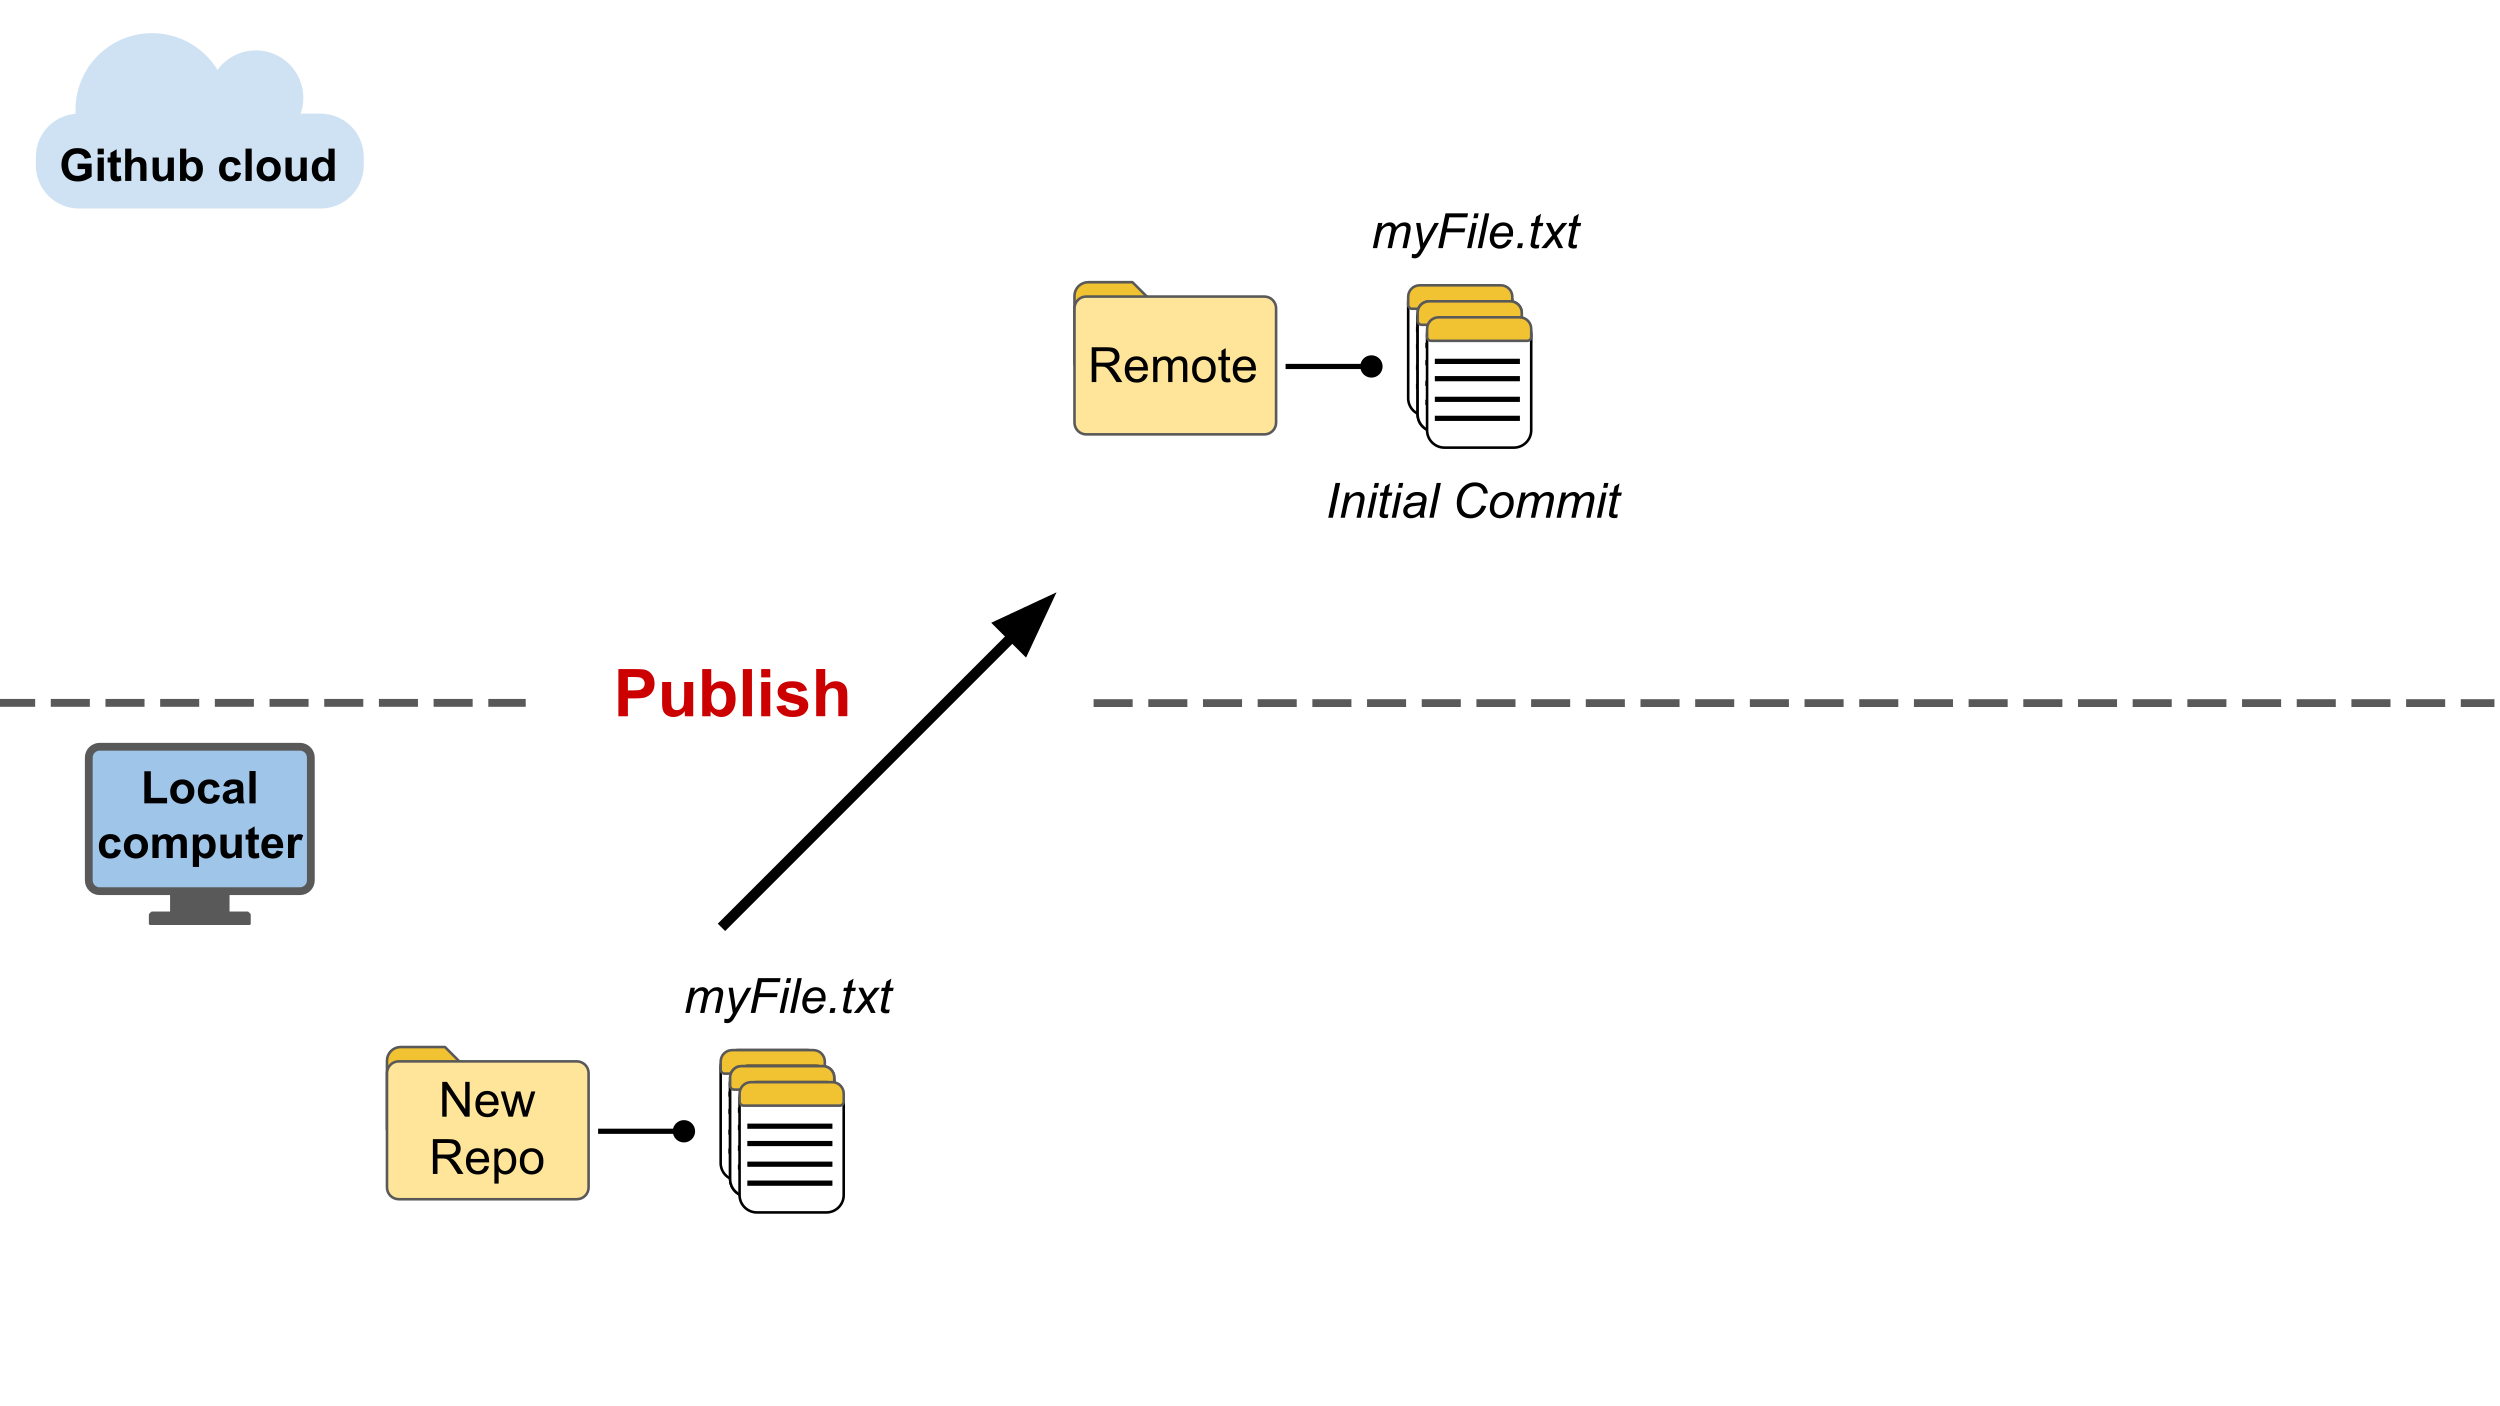 <svg version="1.1" viewBox="0.0 0.0 960.0 540.0" fill="none" stroke="none" stroke-linecap="square" stroke-miterlimit="10" xmlns:xlink="http://www.w3.org/1999/xlink" xmlns="http://www.w3.org/2000/svg"><rect x="0.0" y="0.0" width="960.0" height="540.0" fill="#333333" stroke="none"/><clipPath id="ga4fdaad14b_0_2.0"><path d="m0 0l960.0 0l0 540.0l-960.0 0l0 -540.0z" clip-rule="nonzero"/></clipPath><g clip-path="url(#ga4fdaad14b_0_2.0)"><path fill="#ffffff" d="m0 0l960.0 0l0 540.0l-960.0 0z" fill-rule="evenodd"/><path fill="#cfe2f3" d="m13.767 60.2l0 0c0 -9.149 7.417 -16.566 16.566 -16.566l92.781 0c4.394 0 8.607 1.745 11.714 4.852c3.107 3.107 4.852 7.32 4.852 11.714l0 3.32c0 9.149 -7.417 16.566 -16.566 16.566l-92.781 0l0 0c-9.149 0 -16.566 -7.417 -16.566 -16.566z" fill-rule="evenodd"/><path fill="#cfe2f3" d="m28.993 42.119l0 0c0 -16.235 13.161 -29.397 29.397 -29.397l0 0c7.796 0 15.274 3.097 20.787 8.61c5.513 5.513 8.61 12.99 8.61 20.787l0 0c0 16.235 -13.161 29.397 -29.397 29.397l0 0c-16.235 0 -29.397 -13.161 -29.397 -29.397z" fill-rule="evenodd"/><path fill="#cfe2f3" d="m80.033 37.557l0 0c0 -10.066 8.16 -18.226 18.226 -18.226l0 0c4.834 0 9.47 1.92 12.888 5.338c3.418 3.418 5.338 8.054 5.338 12.888l0 0c0 10.066 -8.16 18.226 -18.226 18.226l0 0c-10.066 0 -18.226 -8.16 -18.226 -18.226z" fill-rule="evenodd"/><path fill="#000000" fill-opacity="0.0" d="m13.766 43.835l141.134 0l0 36.252l-141.134 0z" fill-rule="evenodd"/><path fill="#000000" d="m29.798 64.912l0 -2.094l5.391 0l0 4.953q-0.781 0.75 -2.281 1.344q-1.484 0.578 -3.016 0.578q-1.953 0 -3.406 -0.812q-1.438 -0.828 -2.172 -2.344q-0.719 -1.516 -0.719 -3.313q0 -1.938 0.812 -3.438q0.812 -1.5 2.375 -2.312q1.203 -0.609 2.969 -0.609q2.312 0 3.609 0.969q1.297 0.969 1.672 2.672l-2.484 0.469q-0.266 -0.922 -0.984 -1.438q-0.719 -0.531 -1.812 -0.531q-1.641 0 -2.609 1.047q-0.969 1.031 -0.969 3.078q0 2.203 0.984 3.313q0.984 1.109 2.578 1.109q0.781 0 1.562 -0.312q0.797 -0.312 1.375 -0.75l0 -1.578l-2.875 0zm7.697 -5.641l0 -2.203l2.375 0l0 2.203l-2.375 0zm0 10.203l0 -8.984l2.375 0l0 8.984l-2.375 0zm8.924 -8.984l0 1.891l-1.625 0l0 3.625q0 1.094 0.047 1.281q0.047 0.188 0.203 0.312q0.172 0.109 0.422 0.109q0.328 0 0.953 -0.234l0.203 1.844q-0.828 0.359 -1.875 0.359q-0.656 0 -1.172 -0.219q-0.516 -0.219 -0.766 -0.547q-0.234 -0.344 -0.312 -0.938q-0.078 -0.406 -0.078 -1.672l0 -3.922l-1.094 0l0 -1.891l1.094 0l0 -1.781l2.375 -1.391l0 3.172l1.625 0zm4.02 -3.422l0 4.562q1.156 -1.344 2.75 -1.344q0.828 0 1.484 0.312q0.656 0.297 0.984 0.781q0.344 0.469 0.469 1.047q0.125 0.562 0.125 1.781l0 5.266l-2.375 0l0 -4.75q0 -1.406 -0.141 -1.781q-0.141 -0.391 -0.484 -0.609q-0.344 -0.234 -0.859 -0.234q-0.594 0 -1.062 0.297q-0.453 0.281 -0.672 0.859q-0.219 0.578 -0.219 1.719l0 4.5l-2.375 0l0 -12.406l2.375 0zm14.132 12.406l0 -1.344q-0.484 0.719 -1.297 1.141q-0.797 0.406 -1.672 0.406q-0.906 0 -1.625 -0.391q-0.719 -0.406 -1.047 -1.125q-0.328 -0.719 -0.328 -1.984l0 -5.688l2.391 0l0 4.125q0 1.891 0.125 2.328q0.125 0.422 0.469 0.672q0.359 0.25 0.891 0.25q0.609 0 1.094 -0.328q0.484 -0.344 0.656 -0.828q0.172 -0.5 0.172 -2.422l0 -3.797l2.375 0l0 8.984l-2.203 0zm4.569 0l0 -12.406l2.375 0l0 4.469q1.109 -1.25 2.609 -1.25q1.641 0 2.719 1.188q1.078 1.188 1.078 3.422q0 2.297 -1.109 3.547q-1.094 1.234 -2.656 1.234q-0.766 0 -1.516 -0.375q-0.75 -0.391 -1.297 -1.141l0 1.312l-2.203 0zm2.359 -4.688q0 1.391 0.438 2.062q0.625 0.953 1.641 0.953q0.797 0 1.344 -0.672q0.562 -0.672 0.562 -2.125q0 -1.531 -0.562 -2.219q-0.562 -0.688 -1.438 -0.688q-0.844 0 -1.422 0.672q-0.562 0.656 -0.562 2.016zm20.977 -1.641l-2.344 0.422q-0.125 -0.703 -0.547 -1.047q-0.406 -0.359 -1.078 -0.359q-0.891 0 -1.422 0.609q-0.516 0.609 -0.516 2.047q0 1.609 0.531 2.266q0.531 0.656 1.438 0.656q0.688 0 1.109 -0.375q0.438 -0.391 0.609 -1.328l2.344 0.391q-0.375 1.609 -1.406 2.438q-1.031 0.812 -2.766 0.812q-1.969 0 -3.141 -1.234q-1.172 -1.25 -1.172 -3.453q0 -2.219 1.172 -3.453q1.188 -1.25 3.188 -1.25q1.641 0 2.609 0.703q0.969 0.703 1.391 2.156zm1.809 6.328l0 -12.406l2.375 0l0 12.406l-2.375 0zm4.252 -4.625q0 -1.172 0.578 -2.281q0.594 -1.109 1.656 -1.688q1.078 -0.594 2.406 -0.594q2.031 0 3.328 1.328q1.312 1.312 1.312 3.344q0 2.031 -1.328 3.375q-1.312 1.344 -3.297 1.344q-1.234 0 -2.359 -0.547q-1.125 -0.562 -1.719 -1.641q-0.578 -1.094 -0.578 -2.641zm2.438 0.125q0 1.344 0.641 2.062q0.641 0.703 1.562 0.703q0.938 0 1.562 -0.703q0.625 -0.719 0.625 -2.078q0 -1.313 -0.625 -2.016q-0.625 -0.719 -1.562 -0.719q-0.922 0 -1.562 0.719q-0.641 0.703 -0.641 2.031zm14.616 4.5l0 -1.344q-0.484 0.719 -1.297 1.141q-0.797 0.406 -1.672 0.406q-0.906 0 -1.625 -0.391q-0.719 -0.406 -1.047 -1.125q-0.328 -0.719 -0.328 -1.984l0 -5.688l2.391 0l0 4.125q0 1.891 0.125 2.328q0.125 0.422 0.469 0.672q0.359 0.25 0.891 0.25q0.609 0 1.094 -0.328q0.484 -0.344 0.656 -0.828q0.172 -0.5 0.172 -2.422l0 -3.797l2.375 0l0 8.984l-2.203 0zm12.913 0l-2.203 0l0 -1.312q-0.562 0.766 -1.312 1.141q-0.734 0.375 -1.5 0.375q-1.547 0 -2.656 -1.25q-1.109 -1.25 -1.109 -3.484q0 -2.281 1.078 -3.469q1.078 -1.188 2.719 -1.188q1.5 0 2.609 1.25l0 -4.469l2.375 0l0 12.406zm-6.344 -4.688q0 1.438 0.391 2.078q0.578 0.938 1.609 0.938q0.828 0 1.391 -0.703q0.578 -0.703 0.578 -2.078q0 -1.547 -0.562 -2.234q-0.547 -0.688 -1.422 -0.688q-0.844 0 -1.422 0.672q-0.562 0.672 -0.562 2.016z" fill-rule="nonzero"/><path fill="#000000" fill-opacity="0.0" d="m0 269.902l200.378 0" fill-rule="evenodd"/><path stroke="#595959" stroke-width="3.0" stroke-linejoin="round" stroke-linecap="butt" stroke-dasharray="12.0,9.0" d="m0 269.902l200.378 0" fill-rule="evenodd"/><path fill="#9fc5e8" d="m34.09 290.915l0 0c0 -2.297 1.862 -4.159 4.159 -4.159l76.95 0c1.103 0 2.161 0.438 2.941 1.218c0.78 0.78 1.218 1.838 1.218 2.941l0 47.138c0 2.297 -1.862 4.159 -4.159 4.159l-76.95 0c-2.297 0 -4.159 -1.862 -4.159 -4.159z" fill-rule="evenodd"/><path stroke="#595959" stroke-width="3.0" stroke-linejoin="round" stroke-linecap="butt" d="m34.09 290.915l0 0c0 -2.297 1.862 -4.159 4.159 -4.159l76.95 0c1.103 0 2.161 0.438 2.941 1.218c0.78 0.78 1.218 1.838 1.218 2.941l0 47.138c0 2.297 -1.862 4.159 -4.159 4.159l-76.95 0c-2.297 0 -4.159 -1.862 -4.159 -4.159z" fill-rule="evenodd"/><path fill="#595959" d="m65.806 342.212l21.835 0l0 8.311l-21.835 0z" fill-rule="evenodd"/><path stroke="#595959" stroke-width="1.0" stroke-linejoin="round" stroke-linecap="butt" d="m65.806 342.212l21.835 0l0 8.311l-21.835 0z" fill-rule="evenodd"/><path fill="#595959" d="m58.357 350.523l36.733 0l0.694 0.694l0 3.472l0 0l-38.122 0l0 0l0 -3.472z" fill-rule="evenodd"/><path stroke="#595959" stroke-width="1.0" stroke-linejoin="round" stroke-linecap="butt" d="m58.357 350.523l36.733 0l0.694 0.694l0 3.472l0 0l-38.122 0l0 0l0 -3.472z" fill-rule="evenodd"/><path fill="#000000" fill-opacity="0.0" d="m26.738 282.835l99.969 0l0 52.913l-99.969 0z" fill-rule="evenodd"/><path fill="#000000" d="m55.421 308.475l0 -12.297l2.5 0l0 10.203l6.234 0l0 2.094l-8.734 0zm9.944 -4.625q0 -1.172 0.578 -2.281q0.594 -1.109 1.656 -1.688q1.078 -0.594 2.406 -0.594q2.031 0 3.328 1.328q1.312 1.312 1.312 3.344q0 2.031 -1.328 3.375q-1.312 1.344 -3.297 1.344q-1.234 0 -2.359 -0.547q-1.125 -0.562 -1.719 -1.641q-0.578 -1.094 -0.578 -2.641zm2.438 0.125q0 1.344 0.641 2.062q0.641 0.703 1.562 0.703q0.938 0 1.562 -0.703q0.625 -0.719 0.625 -2.078q0 -1.312 -0.625 -2.016q-0.625 -0.719 -1.562 -0.719q-0.922 0 -1.562 0.719q-0.641 0.703 -0.641 2.031zm16.538 -1.828l-2.344 0.422q-0.125 -0.703 -0.547 -1.047q-0.406 -0.359 -1.078 -0.359q-0.891 0 -1.422 0.609q-0.516 0.609 -0.516 2.047q0 1.609 0.531 2.266q0.531 0.656 1.438 0.656q0.688 0 1.109 -0.375q0.438 -0.391 0.609 -1.328l2.344 0.391q-0.375 1.609 -1.406 2.438q-1.031 0.812 -2.766 0.812q-1.969 0 -3.141 -1.234q-1.172 -1.25 -1.172 -3.453q0 -2.219 1.172 -3.453q1.188 -1.25 3.188 -1.25q1.641 0 2.609 0.703q0.969 0.703 1.391 2.156zm3.575 0.078l-2.156 -0.391q0.375 -1.297 1.25 -1.922q0.891 -0.625 2.641 -0.625q1.594 0 2.375 0.375q0.781 0.375 1.094 0.953q0.312 0.578 0.312 2.125l-0.016 2.781q0 1.188 0.109 1.75q0.109 0.562 0.422 1.203l-2.344 0q-0.094 -0.234 -0.234 -0.703q-0.062 -0.203 -0.078 -0.281q-0.609 0.594 -1.312 0.891q-0.688 0.297 -1.469 0.297q-1.391 0 -2.188 -0.75q-0.797 -0.75 -0.797 -1.906q0 -0.766 0.359 -1.359q0.359 -0.594 1.016 -0.906q0.656 -0.328 1.891 -0.562q1.672 -0.312 2.312 -0.578l0 -0.234q0 -0.688 -0.344 -0.984q-0.328 -0.297 -1.281 -0.297q-0.625 0 -0.984 0.25q-0.359 0.25 -0.578 0.875zm3.188 1.938q-0.453 0.156 -1.453 0.375q-0.984 0.203 -1.297 0.406q-0.453 0.328 -0.453 0.828q0 0.5 0.359 0.875q0.375 0.359 0.953 0.359q0.641 0 1.234 -0.422q0.422 -0.328 0.562 -0.797q0.094 -0.297 0.094 -1.156l0 -0.469zm4.684 4.312l0 -12.406l2.375 0l0 12.406l-2.375 0z" fill-rule="nonzero"/><path fill="#000000" d="m46.325 323.147l-2.344 0.422q-0.125 -0.703 -0.547 -1.047q-0.406 -0.359 -1.078 -0.359q-0.891 0 -1.422 0.609q-0.516 0.609 -0.516 2.047q0 1.609 0.531 2.266q0.531 0.656 1.438 0.656q0.688 0 1.109 -0.375q0.438 -0.391 0.609 -1.328l2.344 0.391q-0.375 1.609 -1.406 2.438q-1.031 0.812 -2.766 0.812q-1.969 0 -3.141 -1.234q-1.172 -1.25 -1.172 -3.453q0 -2.219 1.172 -3.453q1.188 -1.25 3.188 -1.25q1.641 0 2.609 0.703q0.969 0.703 1.391 2.156zm1.246 1.703q0 -1.172 0.578 -2.281q0.594 -1.109 1.656 -1.688q1.078 -0.594 2.406 -0.594q2.031 0 3.328 1.328q1.312 1.312 1.312 3.344q0 2.031 -1.328 3.375q-1.312 1.344 -3.297 1.344q-1.234 0 -2.359 -0.547q-1.125 -0.562 -1.719 -1.641q-0.578 -1.094 -0.578 -2.641zm2.438 0.125q0 1.344 0.641 2.062q0.641 0.703 1.562 0.703q0.938 0 1.562 -0.703q0.625 -0.719 0.625 -2.078q0 -1.312 -0.625 -2.016q-0.625 -0.719 -1.562 -0.719q-0.922 0 -1.562 0.719q-0.641 0.703 -0.641 2.031zm8.522 -4.484l2.188 0l0 1.219q1.188 -1.422 2.812 -1.422q0.859 0 1.484 0.359q0.641 0.344 1.047 1.062q0.594 -0.719 1.281 -1.062q0.688 -0.359 1.469 -0.359q0.984 0 1.672 0.406q0.688 0.391 1.016 1.172q0.25 0.578 0.25 1.859l0 5.75l-2.375 0l0 -5.141q0 -1.328 -0.25 -1.719q-0.328 -0.516 -1.016 -0.516q-0.5 0 -0.938 0.312q-0.438 0.297 -0.641 0.891q-0.188 0.594 -0.188 1.859l0 4.312l-2.375 0l0 -4.922q0 -1.312 -0.125 -1.688q-0.125 -0.391 -0.391 -0.578q-0.266 -0.188 -0.734 -0.188q-0.547 0 -0.984 0.297q-0.438 0.297 -0.641 0.859q-0.188 0.562 -0.188 1.859l0 4.359l-2.375 0l0 -8.984zm15.517 0l2.219 0l0 1.312q0.438 -0.672 1.172 -1.094q0.734 -0.422 1.625 -0.422q1.578 0 2.656 1.234q1.094 1.219 1.094 3.406q0 2.25 -1.109 3.5q-1.094 1.25 -2.656 1.25q-0.734 0 -1.344 -0.297q-0.609 -0.297 -1.281 -1.016l0 4.531l-2.375 0l0 -12.406zm2.359 4.344q0 1.516 0.594 2.234q0.609 0.719 1.469 0.719q0.828 0 1.375 -0.656q0.547 -0.672 0.547 -2.188q0 -1.406 -0.562 -2.094q-0.562 -0.688 -1.406 -0.688q-0.875 0 -1.453 0.672q-0.562 0.672 -0.562 2.0zm14.21 4.641l0 -1.344q-0.484 0.719 -1.297 1.141q-0.797 0.406 -1.672 0.406q-0.906 0 -1.625 -0.391q-0.719 -0.406 -1.047 -1.125q-0.328 -0.719 -0.328 -1.984l0 -5.688l2.391 0l0 4.125q0 1.891 0.125 2.328q0.125 0.422 0.469 0.672q0.359 0.25 0.891 0.25q0.609 0 1.094 -0.328q0.484 -0.344 0.656 -0.828q0.172 -0.5 0.172 -2.422l0 -3.797l2.375 0l0 8.984l-2.203 0zm8.788 -8.984l0 1.891l-1.625 0l0 3.625q0 1.094 0.047 1.281q0.047 0.188 0.203 0.312q0.172 0.109 0.422 0.109q0.328 0 0.953 -0.234l0.203 1.844q-0.828 0.359 -1.875 0.359q-0.656 0 -1.172 -0.219q-0.516 -0.219 -0.766 -0.547q-0.234 -0.344 -0.312 -0.938q-0.078 -0.406 -0.078 -1.672l0 -3.922l-1.094 0l0 -1.891l1.094 0l0 -1.781l2.375 -1.391l0 3.172l1.625 0zm6.864 6.125l2.359 0.391q-0.453 1.312 -1.438 2.0q-0.984 0.672 -2.469 0.672q-2.344 0 -3.469 -1.531q-0.891 -1.234 -0.891 -3.094q0 -2.234 1.172 -3.5q1.172 -1.266 2.953 -1.266q2.0 0 3.156 1.328q1.172 1.312 1.109 4.047l-5.953 0q0.031 1.062 0.578 1.656q0.547 0.578 1.375 0.578q0.547 0 0.922 -0.297q0.391 -0.312 0.594 -0.984zm0.125 -2.406q-0.016 -1.031 -0.531 -1.562q-0.5 -0.547 -1.234 -0.547q-0.781 0 -1.281 0.578q-0.516 0.562 -0.5 1.531l3.547 0zm6.575 5.266l-2.375 0l0 -8.984l2.203 0l0 1.281q0.578 -0.906 1.031 -1.188q0.453 -0.297 1.016 -0.297q0.812 0 1.578 0.453l-0.734 2.062q-0.609 -0.391 -1.125 -0.391q-0.5 0 -0.844 0.281q-0.344 0.281 -0.547 1.0q-0.203 0.719 -0.203 3.0l0 2.781z" fill-rule="nonzero"/><path fill="#000000" fill-opacity="0.0" d="m226.614 241.714l141.134 0l0 20.189l-141.134 0z" fill-rule="evenodd"/><path fill="#cc0000" d="m237.458 275.034l0 -18.125l5.875 0q3.344 0 4.359 0.266q1.547 0.406 2.594 1.781q1.062 1.359 1.062 3.531q0 1.656 -0.609 2.797q-0.609 1.141 -1.547 1.797q-0.922 0.641 -1.891 0.859q-1.312 0.25 -3.797 0.25l-2.391 0l0 6.844l-3.656 0zm3.656 -15.062l0 5.141l2.0 0q2.172 0 2.891 -0.281q0.734 -0.281 1.141 -0.891q0.422 -0.609 0.422 -1.406q0 -1.0 -0.578 -1.641q-0.578 -0.641 -1.469 -0.797q-0.656 -0.125 -2.641 -0.125l-1.766 0zm21.862 15.062l0 -1.969q-0.719 1.047 -1.891 1.656q-1.172 0.609 -2.469 0.609q-1.328 0 -2.375 -0.578q-1.047 -0.578 -1.516 -1.625q-0.469 -1.062 -0.469 -2.922l0 -8.312l3.469 0l0 6.047q0 2.766 0.188 3.391q0.203 0.625 0.703 1.0q0.5 0.359 1.281 0.359q0.891 0 1.594 -0.484q0.719 -0.5 0.969 -1.219q0.266 -0.734 0.266 -3.547l0 -5.547l3.469 0l0 13.141l-3.219 0zm6.675 0l0 -18.125l3.469 0l0 6.531q1.609 -1.844 3.812 -1.844q2.406 0 3.969 1.75q1.578 1.734 1.578 4.984q0 3.359 -1.609 5.188q-1.594 1.812 -3.891 1.812q-1.125 0 -2.219 -0.562q-1.094 -0.562 -1.891 -1.656l0 1.922l-3.219 0zm3.453 -6.844q0 2.031 0.641 3.016q0.906 1.375 2.391 1.375q1.156 0 1.969 -0.984q0.812 -0.984 0.812 -3.094q0 -2.25 -0.828 -3.234q-0.812 -1.0 -2.078 -1.0q-1.25 0 -2.078 0.969q-0.828 0.969 -0.828 2.953zm12.159 6.844l0 -18.125l3.484 0l0 18.125l-3.484 0zm7.037 -14.922l0 -3.203l3.484 0l0 3.203l-3.484 0zm0 14.922l0 -13.141l3.484 0l0 13.141l-3.484 0zm5.818 -3.75l3.484 -0.531q0.219 1.016 0.906 1.547q0.688 0.516 1.906 0.516q1.344 0 2.031 -0.484q0.453 -0.359 0.453 -0.938q0 -0.391 -0.25 -0.656q-0.25 -0.234 -1.156 -0.453q-4.203 -0.922 -5.328 -1.688q-1.562 -1.062 -1.562 -2.969q0 -1.703 1.344 -2.859q1.344 -1.172 4.188 -1.172q2.688 0 4.0 0.891q1.312 0.875 1.812 2.594l-3.281 0.609q-0.219 -0.766 -0.812 -1.172q-0.578 -0.422 -1.656 -0.422q-1.375 0 -1.969 0.391q-0.406 0.266 -0.406 0.703q0 0.375 0.359 0.625q0.469 0.344 3.234 0.984q2.781 0.625 3.891 1.547q1.078 0.922 1.078 2.578q0 1.812 -1.516 3.109q-1.5 1.297 -4.453 1.297q-2.688 0 -4.25 -1.078q-1.562 -1.094 -2.047 -2.969zm18.774 -14.375l0 6.656q1.688 -1.969 4.016 -1.969q1.203 0 2.156 0.453q0.969 0.438 1.453 1.141q0.5 0.688 0.672 1.531q0.188 0.844 0.188 2.609l0 7.703l-3.469 0l0 -6.938q0 -2.062 -0.203 -2.609q-0.203 -0.562 -0.703 -0.891q-0.5 -0.328 -1.25 -0.328q-0.875 0 -1.562 0.422q-0.672 0.406 -0.984 1.266q-0.312 0.844 -0.312 2.5l0 6.578l-3.469 0l0 -18.125l3.469 0z" fill-rule="nonzero"/><path fill="#f1c232" d="m153.875 402.055l16.997 0l9.659 9.659l0 21.995l-31.932 0l0 -26.378l0 0c0 -2.914 2.362 -5.276 5.276 -5.276z" fill-rule="evenodd"/><path stroke="#595959" stroke-width="1.0" stroke-linejoin="round" stroke-linecap="butt" d="m153.875 402.055l16.997 0l9.659 9.659l0 21.995l-31.932 0l0 -26.378l0 0c0 -2.914 2.362 -5.276 5.276 -5.276z" fill-rule="evenodd"/><path fill="#ffe599" d="m148.6 412.085l0 0c0 -2.497 2.024 -4.52 4.52 -4.52l68.38 0c1.199 0 2.349 0.476 3.196 1.324c0.848 0.848 1.324 1.998 1.324 3.196l0 43.892c0 2.497 -2.024 4.52 -4.52 4.52l-68.38 0c-2.497 0 -4.52 -2.024 -4.52 -4.52z" fill-rule="evenodd"/><path stroke="#595959" stroke-width="1.0" stroke-linejoin="round" stroke-linecap="butt" d="m148.6 412.085l0 0c0 -2.497 2.024 -4.52 4.52 -4.52l68.38 0c1.199 0 2.349 0.476 3.196 1.324c0.848 0.848 1.324 1.998 1.324 3.196l0 43.892c0 2.497 -2.024 4.52 -4.52 4.52l-68.38 0c-2.497 0 -4.52 -2.024 -4.52 -4.52z" fill-rule="evenodd"/><path fill="#000000" fill-opacity="0.0" d="m230.669 434.409l36.252 0" fill-rule="evenodd"/><path stroke="#000000" stroke-width="2.0" stroke-linejoin="round" stroke-linecap="butt" d="m230.669 434.409l28.672 0" fill-rule="evenodd"/><path fill="#000000" stroke="#000000" stroke-width="2.0" stroke-linecap="butt" d="m265.921 434.409c0 1.817 -1.473 3.29 -3.29 3.29c-1.817 0 -3.29 -1.473 -3.29 -3.29c0 -1.817 1.473 -3.29 3.29 -3.29c1.817 0 3.29 1.473 3.29 3.29z" fill-rule="nonzero"/><path fill="#000000" fill-opacity="0.0" d="m253.559 363.291l109.606 0l0 16.756l-109.606 0z" fill-rule="evenodd"/><path fill="#000000" d="m263.168 388.967l2.016 -9.672l1.656 0l-0.344 1.594q0.922 -1.031 1.641 -1.422q0.734 -0.391 1.578 -0.391q0.906 0 1.516 0.484q0.609 0.469 0.797 1.328q0.734 -0.906 1.547 -1.359q0.812 -0.453 1.719 -0.453q1.219 0 1.812 0.578q0.609 0.562 0.609 1.609q0 0.438 -0.203 1.469l-1.312 6.234l-1.641 0l1.328 -6.391q0.172 -0.781 0.172 -1.125q0 -0.469 -0.297 -0.734q-0.297 -0.281 -0.844 -0.281q-0.75 0 -1.516 0.453q-0.766 0.438 -1.188 1.172q-0.422 0.719 -0.734 2.219l-0.984 4.688l-1.656 0l1.375 -6.531q0.141 -0.672 0.141 -0.953q0 -0.469 -0.297 -0.75q-0.297 -0.297 -0.766 -0.297q-0.703 0 -1.484 0.453q-0.766 0.438 -1.25 1.234q-0.469 0.797 -0.781 2.266l-0.953 4.578l-1.656 0zm14.931 3.734l0.094 -1.547q0.516 0.141 1.0 0.141q0.5 0 0.812 -0.219q0.406 -0.312 0.875 -1.141l0.531 -0.938l-1.625 -9.703l1.625 0l0.734 4.891q0.219 1.453 0.375 2.891l4.328 -7.781l1.719 0l-6.172 10.953q-0.891 1.609 -1.594 2.125q-0.688 0.516 -1.578 0.516q-0.578 0 -1.125 -0.188zm10.172 -3.734l2.797 -13.359l8.672 0l-0.312 1.531l-6.906 0l-0.875 4.25l7.016 0l-0.312 1.516l-7.016 0l-1.281 6.062l-1.781 0zm13.505 -11.484l0.406 -1.875l1.625 0l-0.391 1.875l-1.641 0zm-2.391 11.484l2.016 -9.672l1.656 0l-2.031 9.672l-1.641 0zm4.067 0l2.797 -13.359l1.641 0l-2.781 13.359l-1.656 0zm11.379 -3.281l1.609 0.156q-0.344 1.188 -1.594 2.266q-1.234 1.078 -2.969 1.078q-1.062 0 -1.969 -0.5q-0.891 -0.5 -1.359 -1.438q-0.469 -0.953 -0.469 -2.156q0 -1.594 0.734 -3.078q0.734 -1.484 1.891 -2.203q1.172 -0.734 2.531 -0.734q1.734 0 2.766 1.078q1.031 1.062 1.031 2.922q0 0.719 -0.125 1.469l-7.125 0q-0.047 0.281 -0.047 0.5q0 1.359 0.625 2.078q0.625 0.719 1.531 0.719q0.844 0 1.656 -0.547q0.828 -0.562 1.281 -1.609zm-4.781 -2.406l5.422 0q0.016 -0.25 0.016 -0.359q0 -1.234 -0.625 -1.891q-0.625 -0.672 -1.594 -0.672q-1.062 0 -1.938 0.734q-0.859 0.719 -1.281 2.188zm8.516 5.688l0.391 -1.875l1.859 0l-0.391 1.875l-1.859 0zm8.574 -1.344l-0.266 1.359q-0.594 0.141 -1.156 0.141q-0.984 0 -1.562 -0.469q-0.438 -0.375 -0.438 -1.0q0 -0.312 0.234 -1.469l1.172 -5.625l-1.297 0l0.266 -1.266l1.297 0l0.5 -2.375l1.891 -1.141l-0.734 3.516l1.625 0l-0.281 1.266l-1.609 0l-1.125 5.359q-0.203 1.016 -0.203 1.219q0 0.281 0.156 0.438q0.172 0.156 0.562 0.156q0.547 0 0.969 -0.109zm0.683 1.344l4.219 -4.906l-2.422 -4.766l1.828 0l0.812 1.719q0.453 0.969 0.828 1.844l2.781 -3.562l2.016 0l-4.062 4.891l2.438 4.781l-1.812 0l-0.969 -1.969q-0.312 -0.625 -0.703 -1.562l-2.875 3.531l-2.078 0zm13.828 -1.344l-0.266 1.359q-0.594 0.141 -1.156 0.141q-0.984 0 -1.562 -0.469q-0.438 -0.375 -0.438 -1.0q0 -0.312 0.234 -1.469l1.172 -5.625l-1.297 0l0.266 -1.266l1.297 0l0.5 -2.375l1.891 -1.141l-0.734 3.516l1.625 0l-0.281 1.266l-1.609 0l-1.125 5.359q-0.203 1.016 -0.203 1.219q0 0.281 0.156 0.438q0.172 0.156 0.562 0.156q0.547 0 0.969 -0.109z" fill-rule="nonzero"/><path fill="#ffffff" d="m276.738 409.908l0 0c0 -3.681 2.984 -6.665 6.665 -6.665l26.66 0l0 0c1.768 0 3.463 0.702 4.713 1.952c1.25 1.25 1.952 2.945 1.952 4.713l0 36.706c0 3.681 -2.984 6.665 -6.665 6.665l-26.66 0c-3.681 0 -6.665 -2.984 -6.665 -6.665z" fill-rule="evenodd"/><path stroke="#000000" stroke-width="1.0" stroke-linejoin="round" stroke-linecap="butt" d="m276.738 409.908l0 0c0 -3.681 2.984 -6.665 6.665 -6.665l26.66 0l0 0c1.768 0 3.463 0.702 4.713 1.952c1.25 1.25 1.952 2.945 1.952 4.713l0 36.706c0 3.681 -2.984 6.665 -6.665 6.665l-26.66 0c-3.681 0 -6.665 -2.984 -6.665 -6.665z" fill-rule="evenodd"/><path fill="#f1c232" d="m278.241 412.267l36.985 0c0.399 0 0.781 -0.158 1.063 -0.44c0.282 -0.282 0.44 -0.664 0.44 -1.063l0 -3.118l0 0c0 -2.428 -1.969 -4.397 -4.397 -4.397l-31.197 0c-2.428 0 -4.397 1.969 -4.397 4.397l0 3.118l0 0c0 0.83 0.673 1.503 1.503 1.503z" fill-rule="evenodd"/><path stroke="#595959" stroke-width="1.0" stroke-linejoin="round" stroke-linecap="butt" d="m278.241 412.267l36.985 0c0.399 0 0.781 -0.158 1.063 -0.44c0.282 -0.282 0.44 -0.664 0.44 -1.063l0 -3.118l0 0c0 -2.428 -1.969 -4.397 -4.397 -4.397l-31.197 0c-2.428 0 -4.397 1.969 -4.397 4.397l0 3.118l0 0c0 0.83 0.673 1.503 1.503 1.503z" fill-rule="evenodd"/><path fill="#000000" fill-opacity="0.0" d="m280.716 420.157l30.673 0" fill-rule="evenodd"/><path stroke="#000000" stroke-width="2.0" stroke-linejoin="round" stroke-linecap="butt" d="m280.716 420.157l30.673 0" fill-rule="evenodd"/><path fill="#000000" fill-opacity="0.0" d="m280.716 426.81l30.673 0" fill-rule="evenodd"/><path stroke="#000000" stroke-width="2.0" stroke-linejoin="round" stroke-linecap="butt" d="m280.716 426.81l30.673 0" fill-rule="evenodd"/><path fill="#000000" fill-opacity="0.0" d="m280.716 434.747l30.673 0" fill-rule="evenodd"/><path stroke="#000000" stroke-width="2.0" stroke-linejoin="round" stroke-linecap="butt" d="m280.716 434.747l30.673 0" fill-rule="evenodd"/><path fill="#000000" fill-opacity="0.0" d="m280.716 442.041l30.673 0" fill-rule="evenodd"/><path stroke="#000000" stroke-width="2.0" stroke-linejoin="round" stroke-linecap="butt" d="m280.716 442.041l30.673 0" fill-rule="evenodd"/><path fill="#ffffff" d="m280.368 416.057l0 0c0 -3.681 2.984 -6.665 6.665 -6.665l26.66 0l0 0c1.768 0 3.463 0.702 4.713 1.952c1.25 1.25 1.952 2.945 1.952 4.713l0 36.706c0 3.681 -2.984 6.665 -6.665 6.665l-26.66 0c-3.681 0 -6.665 -2.984 -6.665 -6.665z" fill-rule="evenodd"/><path stroke="#000000" stroke-width="1.0" stroke-linejoin="round" stroke-linecap="butt" d="m280.368 416.057l0 0c0 -3.681 2.984 -6.665 6.665 -6.665l26.66 0l0 0c1.768 0 3.463 0.702 4.713 1.952c1.25 1.25 1.952 2.945 1.952 4.713l0 36.706c0 3.681 -2.984 6.665 -6.665 6.665l-26.66 0c-3.681 0 -6.665 -2.984 -6.665 -6.665z" fill-rule="evenodd"/><path fill="#f1c232" d="m281.87 418.415l36.985 0c0.399 0 0.781 -0.158 1.063 -0.44c0.282 -0.282 0.44 -0.664 0.44 -1.063l0 -3.118l0 0c0 -2.428 -1.969 -4.397 -4.397 -4.397l-31.197 0c-2.428 0 -4.397 1.969 -4.397 4.397l0 3.118l0 0c0 0.83 0.673 1.503 1.503 1.503z" fill-rule="evenodd"/><path stroke="#595959" stroke-width="1.0" stroke-linejoin="round" stroke-linecap="butt" d="m281.87 418.415l36.985 0c0.399 0 0.781 -0.158 1.063 -0.44c0.282 -0.282 0.44 -0.664 0.44 -1.063l0 -3.118l0 0c0 -2.428 -1.969 -4.397 -4.397 -4.397l-31.197 0c-2.428 0 -4.397 1.969 -4.397 4.397l0 3.118l0 0c0 0.83 0.673 1.503 1.503 1.503z" fill-rule="evenodd"/><path fill="#000000" fill-opacity="0.0" d="m284.345 426.306l30.673 0" fill-rule="evenodd"/><path stroke="#000000" stroke-width="2.0" stroke-linejoin="round" stroke-linecap="butt" d="m284.345 426.306l30.673 0" fill-rule="evenodd"/><path fill="#000000" fill-opacity="0.0" d="m284.345 432.958l30.673 0" fill-rule="evenodd"/><path stroke="#000000" stroke-width="2.0" stroke-linejoin="round" stroke-linecap="butt" d="m284.345 432.958l30.673 0" fill-rule="evenodd"/><path fill="#000000" fill-opacity="0.0" d="m284.345 440.895l30.673 0" fill-rule="evenodd"/><path stroke="#000000" stroke-width="2.0" stroke-linejoin="round" stroke-linecap="butt" d="m284.345 440.895l30.673 0" fill-rule="evenodd"/><path fill="#000000" fill-opacity="0.0" d="m284.345 448.189l30.673 0" fill-rule="evenodd"/><path stroke="#000000" stroke-width="2.0" stroke-linejoin="round" stroke-linecap="butt" d="m284.345 448.189l30.673 0" fill-rule="evenodd"/><path fill="#ffffff" d="m280.368 416.057l0 0c0 -3.681 2.984 -6.665 6.665 -6.665l26.66 0l0 0c1.768 0 3.463 0.702 4.713 1.952c1.25 1.25 1.952 2.945 1.952 4.713l0 36.706c0 3.681 -2.984 6.665 -6.665 6.665l-26.66 0c-3.681 0 -6.665 -2.984 -6.665 -6.665z" fill-rule="evenodd"/><path stroke="#000000" stroke-width="1.0" stroke-linejoin="round" stroke-linecap="butt" d="m280.368 416.057l0 0c0 -3.681 2.984 -6.665 6.665 -6.665l26.66 0l0 0c1.768 0 3.463 0.702 4.713 1.952c1.25 1.25 1.952 2.945 1.952 4.713l0 36.706c0 3.681 -2.984 6.665 -6.665 6.665l-26.66 0c-3.681 0 -6.665 -2.984 -6.665 -6.665z" fill-rule="evenodd"/><path fill="#f1c232" d="m281.87 418.415l36.985 0c0.399 0 0.781 -0.158 1.063 -0.44c0.282 -0.282 0.44 -0.664 0.44 -1.063l0 -3.118l0 0c0 -2.428 -1.969 -4.397 -4.397 -4.397l-31.197 0c-2.428 0 -4.397 1.969 -4.397 4.397l0 3.118l0 0c0 0.83 0.673 1.503 1.503 1.503z" fill-rule="evenodd"/><path stroke="#595959" stroke-width="1.0" stroke-linejoin="round" stroke-linecap="butt" d="m281.87 418.415l36.985 0c0.399 0 0.781 -0.158 1.063 -0.44c0.282 -0.282 0.44 -0.664 0.44 -1.063l0 -3.118l0 0c0 -2.428 -1.969 -4.397 -4.397 -4.397l-31.197 0c-2.428 0 -4.397 1.969 -4.397 4.397l0 3.118l0 0c0 0.83 0.673 1.503 1.503 1.503z" fill-rule="evenodd"/><path fill="#000000" fill-opacity="0.0" d="m284.345 426.306l30.673 0" fill-rule="evenodd"/><path stroke="#000000" stroke-width="2.0" stroke-linejoin="round" stroke-linecap="butt" d="m284.345 426.306l30.673 0" fill-rule="evenodd"/><path fill="#000000" fill-opacity="0.0" d="m284.345 432.958l30.673 0" fill-rule="evenodd"/><path stroke="#000000" stroke-width="2.0" stroke-linejoin="round" stroke-linecap="butt" d="m284.345 432.958l30.673 0" fill-rule="evenodd"/><path fill="#000000" fill-opacity="0.0" d="m284.345 440.895l30.673 0" fill-rule="evenodd"/><path stroke="#000000" stroke-width="2.0" stroke-linejoin="round" stroke-linecap="butt" d="m284.345 440.895l30.673 0" fill-rule="evenodd"/><path fill="#000000" fill-opacity="0.0" d="m284.345 448.189l30.673 0" fill-rule="evenodd"/><path stroke="#000000" stroke-width="2.0" stroke-linejoin="round" stroke-linecap="butt" d="m284.345 448.189l30.673 0" fill-rule="evenodd"/><path fill="#ffffff" d="m283.997 422.205l0 0c0 -3.681 2.984 -6.665 6.665 -6.665l26.66 0l0 0c1.768 0 3.463 0.702 4.713 1.952c1.25 1.25 1.952 2.945 1.952 4.713l0 36.706c0 3.681 -2.984 6.665 -6.665 6.665l-26.66 0c-3.681 0 -6.665 -2.984 -6.665 -6.665z" fill-rule="evenodd"/><path stroke="#000000" stroke-width="1.0" stroke-linejoin="round" stroke-linecap="butt" d="m283.997 422.205l0 0c0 -3.681 2.984 -6.665 6.665 -6.665l26.66 0l0 0c1.768 0 3.463 0.702 4.713 1.952c1.25 1.25 1.952 2.945 1.952 4.713l0 36.706c0 3.681 -2.984 6.665 -6.665 6.665l-26.66 0c-3.681 0 -6.665 -2.984 -6.665 -6.665z" fill-rule="evenodd"/><path fill="#f1c232" d="m285.5 424.564l36.985 0c0.399 0 0.781 -0.158 1.063 -0.44c0.282 -0.282 0.44 -0.664 0.44 -1.063l0 -3.118l0 0c0 -2.428 -1.969 -4.397 -4.397 -4.397l-31.197 0c-2.428 0 -4.397 1.969 -4.397 4.397l0 3.118l0 0c0 0.83 0.673 1.503 1.503 1.503z" fill-rule="evenodd"/><path stroke="#595959" stroke-width="1.0" stroke-linejoin="round" stroke-linecap="butt" d="m285.5 424.564l36.985 0c0.399 0 0.781 -0.158 1.063 -0.44c0.282 -0.282 0.44 -0.664 0.44 -1.063l0 -3.118l0 0c0 -2.428 -1.969 -4.397 -4.397 -4.397l-31.197 0c-2.428 0 -4.397 1.969 -4.397 4.397l0 3.118l0 0c0 0.83 0.673 1.503 1.503 1.503z" fill-rule="evenodd"/><path fill="#000000" fill-opacity="0.0" d="m287.974 432.454l30.673 0" fill-rule="evenodd"/><path stroke="#000000" stroke-width="2.0" stroke-linejoin="round" stroke-linecap="butt" d="m287.974 432.454l30.673 0" fill-rule="evenodd"/><path fill="#000000" fill-opacity="0.0" d="m287.974 439.107l30.673 0" fill-rule="evenodd"/><path stroke="#000000" stroke-width="2.0" stroke-linejoin="round" stroke-linecap="butt" d="m287.974 439.107l30.673 0" fill-rule="evenodd"/><path fill="#000000" fill-opacity="0.0" d="m287.974 447.044l30.673 0" fill-rule="evenodd"/><path stroke="#000000" stroke-width="2.0" stroke-linejoin="round" stroke-linecap="butt" d="m287.974 447.044l30.673 0" fill-rule="evenodd"/><path fill="#000000" fill-opacity="0.0" d="m287.974 454.338l30.673 0" fill-rule="evenodd"/><path stroke="#000000" stroke-width="2.0" stroke-linejoin="round" stroke-linecap="butt" d="m287.974 454.338l30.673 0" fill-rule="evenodd"/><path fill="#f1c232" d="m417.875 108.365l16.997 0l9.659 9.659l0 21.995l-31.932 0l0 -26.378l0 0c0 -2.914 2.362 -5.276 5.276 -5.276z" fill-rule="evenodd"/><path stroke="#595959" stroke-width="1.0" stroke-linejoin="round" stroke-linecap="butt" d="m417.875 108.365l16.997 0l9.659 9.659l0 21.995l-31.932 0l0 -26.378l0 0c0 -2.914 2.362 -5.276 5.276 -5.276z" fill-rule="evenodd"/><path fill="#ffe599" d="m412.6 118.394l0 0c0 -2.497 2.024 -4.52 4.52 -4.52l68.38 0c1.199 0 2.349 0.476 3.196 1.324c0.848 0.848 1.324 1.998 1.324 3.196l0 43.892c0 2.497 -2.024 4.52 -4.52 4.52l-68.38 0c-2.497 0 -4.52 -2.024 -4.52 -4.52z" fill-rule="evenodd"/><path stroke="#595959" stroke-width="1.0" stroke-linejoin="round" stroke-linecap="butt" d="m412.6 118.394l0 0c0 -2.497 2.024 -4.52 4.52 -4.52l68.38 0c1.199 0 2.349 0.476 3.196 1.324c0.848 0.848 1.324 1.998 1.324 3.196l0 43.892c0 2.497 -2.024 4.52 -4.52 4.52l-68.38 0c-2.497 0 -4.52 -2.024 -4.52 -4.52z" fill-rule="evenodd"/><path fill="#000000" fill-opacity="0.0" d="m494.669 140.719l36.252 0" fill-rule="evenodd"/><path stroke="#000000" stroke-width="2.0" stroke-linejoin="round" stroke-linecap="butt" d="m494.669 140.719l28.672 0" fill-rule="evenodd"/><path fill="#000000" stroke="#000000" stroke-width="2.0" stroke-linecap="butt" d="m529.921 140.719c0 1.817 -1.473 3.29 -3.29 3.29c-1.817 0 -3.29 -1.473 -3.29 -3.29c0 -1.817 1.473 -3.29 3.29 -3.29c1.817 0 3.29 1.473 3.29 3.29z" fill-rule="nonzero"/><path fill="#000000" fill-opacity="0.0" d="m517.559 69.601l109.606 0l0 16.756l-109.606 0z" fill-rule="evenodd"/><path fill="#000000" d="m527.168 95.277l2.016 -9.672l1.656 0l-0.344 1.594q0.922 -1.031 1.641 -1.422q0.734 -0.391 1.578 -0.391q0.906 0 1.516 0.484q0.609 0.469 0.797 1.328q0.734 -0.906 1.547 -1.359q0.812 -0.453 1.719 -0.453q1.219 0 1.812 0.578q0.609 0.562 0.609 1.609q0 0.438 -0.203 1.469l-1.312 6.234l-1.641 0l1.328 -6.391q0.172 -0.781 0.172 -1.125q0 -0.469 -0.297 -0.734q-0.297 -0.281 -0.844 -0.281q-0.75 0 -1.516 0.453q-0.766 0.438 -1.188 1.172q-0.422 0.719 -0.734 2.219l-0.984 4.688l-1.656 0l1.375 -6.531q0.141 -0.672 0.141 -0.953q0 -0.469 -0.297 -0.75q-0.297 -0.297 -0.766 -0.297q-0.703 0 -1.484 0.453q-0.766 0.438 -1.25 1.234q-0.469 0.797 -0.781 2.266l-0.953 4.578l-1.656 0zm14.931 3.734l0.094 -1.547q0.516 0.141 1.0 0.141q0.5 0 0.812 -0.219q0.406 -0.312 0.875 -1.141l0.531 -0.938l-1.625 -9.703l1.625 0l0.734 4.891q0.219 1.453 0.375 2.891l4.328 -7.781l1.719 0l-6.172 10.953q-0.891 1.609 -1.594 2.125q-0.688 0.516 -1.578 0.516q-0.578 0 -1.125 -0.188zm10.172 -3.734l2.797 -13.359l8.672 0l-0.312 1.531l-6.906 0l-0.875 4.25l7.016 0l-0.312 1.516l-7.016 0l-1.281 6.062l-1.781 0zm13.505 -11.484l0.406 -1.875l1.625 0l-0.391 1.875l-1.641 0zm-2.391 11.484l2.016 -9.672l1.656 0l-2.031 9.672l-1.641 0zm4.067 0l2.797 -13.359l1.641 0l-2.781 13.359l-1.656 0zm11.379 -3.281l1.609 0.156q-0.344 1.188 -1.594 2.266q-1.234 1.078 -2.969 1.078q-1.062 0 -1.969 -0.5q-0.891 -0.5 -1.359 -1.438q-0.469 -0.953 -0.469 -2.156q0 -1.594 0.734 -3.078q0.734 -1.484 1.891 -2.203q1.172 -0.734 2.531 -0.734q1.734 0 2.766 1.078q1.031 1.062 1.031 2.922q0 0.719 -0.125 1.469l-7.125 0q-0.047 0.281 -0.047 0.5q0 1.359 0.625 2.078q0.625 0.719 1.531 0.719q0.844 0 1.656 -0.547q0.828 -0.562 1.281 -1.609zm-4.781 -2.406l5.422 0q0.016 -0.25 0.016 -0.359q0 -1.234 -0.625 -1.891q-0.625 -0.672 -1.594 -0.672q-1.062 0 -1.938 0.734q-0.859 0.719 -1.281 2.188zm8.516 5.688l0.391 -1.875l1.859 0l-0.391 1.875l-1.859 0zm8.574 -1.344l-0.266 1.359q-0.594 0.141 -1.156 0.141q-0.984 0 -1.562 -0.469q-0.438 -0.375 -0.438 -1.0q0 -0.312 0.234 -1.469l1.172 -5.625l-1.297 0l0.266 -1.266l1.297 0l0.5 -2.375l1.891 -1.141l-0.734 3.516l1.625 0l-0.281 1.266l-1.609 0l-1.125 5.359q-0.203 1.016 -0.203 1.219q0 0.281 0.156 0.438q0.172 0.156 0.562 0.156q0.547 0 0.969 -0.109zm0.683 1.344l4.219 -4.906l-2.422 -4.766l1.828 0l0.812 1.719q0.453 0.969 0.828 1.844l2.781 -3.562l2.016 0l-4.062 4.891l2.438 4.781l-1.812 0l-0.969 -1.969q-0.312 -0.625 -0.703 -1.562l-2.875 3.531l-2.078 0zm13.828 -1.344l-0.266 1.359q-0.594 0.141 -1.156 0.141q-0.984 0 -1.562 -0.469q-0.438 -0.375 -0.438 -1.0q0 -0.312 0.234 -1.469l1.172 -5.625l-1.297 0l0.266 -1.266l1.297 0l0.5 -2.375l1.891 -1.141l-0.734 3.516l1.625 0l-0.281 1.266l-1.609 0l-1.125 5.359q-0.203 1.016 -0.203 1.219q0 0.281 0.156 0.438q0.172 0.156 0.562 0.156q0.547 0 0.969 -0.109z" fill-rule="nonzero"/><path fill="#ffffff" d="m540.738 116.218l0 0c0 -3.681 2.984 -6.665 6.665 -6.665l26.66 0l0 0c1.768 0 3.463 0.702 4.713 1.952c1.25 1.25 1.952 2.945 1.952 4.713l0 36.706c0 3.681 -2.984 6.665 -6.665 6.665l-26.66 0c-3.681 0 -6.665 -2.984 -6.665 -6.665z" fill-rule="evenodd"/><path stroke="#000000" stroke-width="1.0" stroke-linejoin="round" stroke-linecap="butt" d="m540.738 116.218l0 0c0 -3.681 2.984 -6.665 6.665 -6.665l26.66 0l0 0c1.768 0 3.463 0.702 4.713 1.952c1.25 1.25 1.952 2.945 1.952 4.713l0 36.706c0 3.681 -2.984 6.665 -6.665 6.665l-26.66 0c-3.681 0 -6.665 -2.984 -6.665 -6.665z" fill-rule="evenodd"/><path fill="#f1c232" d="m542.241 118.577l36.985 0c0.399 0 0.781 -0.158 1.063 -0.44c0.282 -0.282 0.44 -0.664 0.44 -1.063l0 -3.118l0 0c0 -2.428 -1.969 -4.397 -4.397 -4.397l-31.197 0c-2.428 0 -4.397 1.969 -4.397 4.397l0 3.118l0 0c0 0.83 0.673 1.503 1.503 1.503z" fill-rule="evenodd"/><path stroke="#595959" stroke-width="1.0" stroke-linejoin="round" stroke-linecap="butt" d="m542.241 118.577l36.985 0c0.399 0 0.781 -0.158 1.063 -0.44c0.282 -0.282 0.44 -0.664 0.44 -1.063l0 -3.118l0 0c0 -2.428 -1.969 -4.397 -4.397 -4.397l-31.197 0c-2.428 0 -4.397 1.969 -4.397 4.397l0 3.118l0 0c0 0.83 0.673 1.503 1.503 1.503z" fill-rule="evenodd"/><path fill="#000000" fill-opacity="0.0" d="m544.716 126.467l30.673 0" fill-rule="evenodd"/><path stroke="#000000" stroke-width="2.0" stroke-linejoin="round" stroke-linecap="butt" d="m544.716 126.467l30.673 0" fill-rule="evenodd"/><path fill="#000000" fill-opacity="0.0" d="m544.716 133.119l30.673 0" fill-rule="evenodd"/><path stroke="#000000" stroke-width="2.0" stroke-linejoin="round" stroke-linecap="butt" d="m544.716 133.119l30.673 0" fill-rule="evenodd"/><path fill="#000000" fill-opacity="0.0" d="m544.716 141.057l30.673 0" fill-rule="evenodd"/><path stroke="#000000" stroke-width="2.0" stroke-linejoin="round" stroke-linecap="butt" d="m544.716 141.057l30.673 0" fill-rule="evenodd"/><path fill="#000000" fill-opacity="0.0" d="m544.716 148.35l30.673 0" fill-rule="evenodd"/><path stroke="#000000" stroke-width="2.0" stroke-linejoin="round" stroke-linecap="butt" d="m544.716 148.35l30.673 0" fill-rule="evenodd"/><path fill="#ffffff" d="m544.367 122.367l0 0c0 -3.681 2.984 -6.665 6.665 -6.665l26.66 0l0 0c1.768 0 3.463 0.702 4.713 1.952c1.25 1.25 1.952 2.945 1.952 4.713l0 36.706c0 3.681 -2.984 6.665 -6.665 6.665l-26.66 0c-3.681 0 -6.665 -2.984 -6.665 -6.665z" fill-rule="evenodd"/><path stroke="#000000" stroke-width="1.0" stroke-linejoin="round" stroke-linecap="butt" d="m544.367 122.367l0 0c0 -3.681 2.984 -6.665 6.665 -6.665l26.66 0l0 0c1.768 0 3.463 0.702 4.713 1.952c1.25 1.25 1.952 2.945 1.952 4.713l0 36.706c0 3.681 -2.984 6.665 -6.665 6.665l-26.66 0c-3.681 0 -6.665 -2.984 -6.665 -6.665z" fill-rule="evenodd"/><path fill="#f1c232" d="m545.87 124.725l36.985 0c0.399 0 0.781 -0.158 1.063 -0.44c0.282 -0.282 0.44 -0.664 0.44 -1.063l0 -3.118l0 0c0 -2.428 -1.969 -4.397 -4.397 -4.397l-31.197 0c-2.428 0 -4.397 1.969 -4.397 4.397l0 3.118l0 0c0 0.83 0.673 1.503 1.503 1.503z" fill-rule="evenodd"/><path stroke="#595959" stroke-width="1.0" stroke-linejoin="round" stroke-linecap="butt" d="m545.87 124.725l36.985 0c0.399 0 0.781 -0.158 1.063 -0.44c0.282 -0.282 0.44 -0.664 0.44 -1.063l0 -3.118l0 0c0 -2.428 -1.969 -4.397 -4.397 -4.397l-31.197 0c-2.428 0 -4.397 1.969 -4.397 4.397l0 3.118l0 0c0 0.83 0.673 1.503 1.503 1.503z" fill-rule="evenodd"/><path fill="#000000" fill-opacity="0.0" d="m548.345 132.616l30.673 0" fill-rule="evenodd"/><path stroke="#000000" stroke-width="2.0" stroke-linejoin="round" stroke-linecap="butt" d="m548.345 132.616l30.673 0" fill-rule="evenodd"/><path fill="#000000" fill-opacity="0.0" d="m548.345 139.268l30.673 0" fill-rule="evenodd"/><path stroke="#000000" stroke-width="2.0" stroke-linejoin="round" stroke-linecap="butt" d="m548.345 139.268l30.673 0" fill-rule="evenodd"/><path fill="#000000" fill-opacity="0.0" d="m548.345 147.205l30.673 0" fill-rule="evenodd"/><path stroke="#000000" stroke-width="2.0" stroke-linejoin="round" stroke-linecap="butt" d="m548.345 147.205l30.673 0" fill-rule="evenodd"/><path fill="#000000" fill-opacity="0.0" d="m548.345 154.499l30.673 0" fill-rule="evenodd"/><path stroke="#000000" stroke-width="2.0" stroke-linejoin="round" stroke-linecap="butt" d="m548.345 154.499l30.673 0" fill-rule="evenodd"/><path fill="#ffffff" d="m544.367 122.367l0 0c0 -3.681 2.984 -6.665 6.665 -6.665l26.66 0l0 0c1.768 0 3.463 0.702 4.713 1.952c1.25 1.25 1.952 2.945 1.952 4.713l0 36.706c0 3.681 -2.984 6.665 -6.665 6.665l-26.66 0c-3.681 0 -6.665 -2.984 -6.665 -6.665z" fill-rule="evenodd"/><path stroke="#000000" stroke-width="1.0" stroke-linejoin="round" stroke-linecap="butt" d="m544.367 122.367l0 0c0 -3.681 2.984 -6.665 6.665 -6.665l26.66 0l0 0c1.768 0 3.463 0.702 4.713 1.952c1.25 1.25 1.952 2.945 1.952 4.713l0 36.706c0 3.681 -2.984 6.665 -6.665 6.665l-26.66 0c-3.681 0 -6.665 -2.984 -6.665 -6.665z" fill-rule="evenodd"/><path fill="#f1c232" d="m545.87 124.725l36.985 0c0.399 0 0.781 -0.158 1.063 -0.44c0.282 -0.282 0.44 -0.664 0.44 -1.063l0 -3.118l0 0c0 -2.428 -1.969 -4.397 -4.397 -4.397l-31.197 0c-2.428 0 -4.397 1.969 -4.397 4.397l0 3.118l0 0c0 0.83 0.673 1.503 1.503 1.503z" fill-rule="evenodd"/><path stroke="#595959" stroke-width="1.0" stroke-linejoin="round" stroke-linecap="butt" d="m545.87 124.725l36.985 0c0.399 0 0.781 -0.158 1.063 -0.44c0.282 -0.282 0.44 -0.664 0.44 -1.063l0 -3.118l0 0c0 -2.428 -1.969 -4.397 -4.397 -4.397l-31.197 0c-2.428 0 -4.397 1.969 -4.397 4.397l0 3.118l0 0c0 0.83 0.673 1.503 1.503 1.503z" fill-rule="evenodd"/><path fill="#000000" fill-opacity="0.0" d="m548.345 132.616l30.673 0" fill-rule="evenodd"/><path stroke="#000000" stroke-width="2.0" stroke-linejoin="round" stroke-linecap="butt" d="m548.345 132.616l30.673 0" fill-rule="evenodd"/><path fill="#000000" fill-opacity="0.0" d="m548.345 139.268l30.673 0" fill-rule="evenodd"/><path stroke="#000000" stroke-width="2.0" stroke-linejoin="round" stroke-linecap="butt" d="m548.345 139.268l30.673 0" fill-rule="evenodd"/><path fill="#000000" fill-opacity="0.0" d="m548.345 147.205l30.673 0" fill-rule="evenodd"/><path stroke="#000000" stroke-width="2.0" stroke-linejoin="round" stroke-linecap="butt" d="m548.345 147.205l30.673 0" fill-rule="evenodd"/><path fill="#000000" fill-opacity="0.0" d="m548.345 154.499l30.673 0" fill-rule="evenodd"/><path stroke="#000000" stroke-width="2.0" stroke-linejoin="round" stroke-linecap="butt" d="m548.345 154.499l30.673 0" fill-rule="evenodd"/><path fill="#ffffff" d="m547.997 128.515l0 0c0 -3.681 2.984 -6.665 6.665 -6.665l26.66 0l0 0c1.768 0 3.463 0.702 4.713 1.952c1.25 1.25 1.952 2.945 1.952 4.713l0 36.706c0 3.681 -2.984 6.665 -6.665 6.665l-26.66 0c-3.681 0 -6.665 -2.984 -6.665 -6.665z" fill-rule="evenodd"/><path stroke="#000000" stroke-width="1.0" stroke-linejoin="round" stroke-linecap="butt" d="m547.997 128.515l0 0c0 -3.681 2.984 -6.665 6.665 -6.665l26.66 0l0 0c1.768 0 3.463 0.702 4.713 1.952c1.25 1.25 1.952 2.945 1.952 4.713l0 36.706c0 3.681 -2.984 6.665 -6.665 6.665l-26.66 0c-3.681 0 -6.665 -2.984 -6.665 -6.665z" fill-rule="evenodd"/><path fill="#f1c232" d="m549.5 130.874l36.985 0c0.399 0 0.781 -0.158 1.063 -0.44c0.282 -0.282 0.44 -0.664 0.44 -1.063l0 -3.118l0 0c0 -2.428 -1.969 -4.397 -4.397 -4.397l-31.197 0c-2.428 0 -4.397 1.969 -4.397 4.397l0 3.118l0 0c0 0.83 0.673 1.503 1.503 1.503z" fill-rule="evenodd"/><path stroke="#595959" stroke-width="1.0" stroke-linejoin="round" stroke-linecap="butt" d="m549.5 130.874l36.985 0c0.399 0 0.781 -0.158 1.063 -0.44c0.282 -0.282 0.44 -0.664 0.44 -1.063l0 -3.118l0 0c0 -2.428 -1.969 -4.397 -4.397 -4.397l-31.197 0c-2.428 0 -4.397 1.969 -4.397 4.397l0 3.118l0 0c0 0.83 0.673 1.503 1.503 1.503z" fill-rule="evenodd"/><path fill="#000000" fill-opacity="0.0" d="m551.974 138.764l30.673 0" fill-rule="evenodd"/><path stroke="#000000" stroke-width="2.0" stroke-linejoin="round" stroke-linecap="butt" d="m551.974 138.764l30.673 0" fill-rule="evenodd"/><path fill="#000000" fill-opacity="0.0" d="m551.974 145.416l30.673 0" fill-rule="evenodd"/><path stroke="#000000" stroke-width="2.0" stroke-linejoin="round" stroke-linecap="butt" d="m551.974 145.416l30.673 0" fill-rule="evenodd"/><path fill="#000000" fill-opacity="0.0" d="m551.974 153.353l30.673 0" fill-rule="evenodd"/><path stroke="#000000" stroke-width="2.0" stroke-linejoin="round" stroke-linecap="butt" d="m551.974 153.353l30.673 0" fill-rule="evenodd"/><path fill="#000000" fill-opacity="0.0" d="m551.974 160.647l30.673 0" fill-rule="evenodd"/><path stroke="#000000" stroke-width="2.0" stroke-linejoin="round" stroke-linecap="butt" d="m551.974 160.647l30.673 0" fill-rule="evenodd"/><path fill="#000000" fill-opacity="0.0" d="m499.984 171.887l172.472 0l0 36.252l-172.472 0z" fill-rule="evenodd"/><path fill="#000000" d="m510.047 198.807l2.797 -13.359l1.781 0l-2.797 13.359l-1.781 0zm4.746 0l2.016 -9.672l1.5 0l-0.359 1.688q0.969 -1.0 1.812 -1.453q0.859 -0.453 1.734 -0.453q1.188 0 1.844 0.641q0.672 0.625 0.672 1.703q0 0.531 -0.234 1.688l-1.234 5.859l-1.641 0l1.281 -6.125q0.188 -0.891 0.188 -1.328q0 -0.484 -0.328 -0.781q-0.328 -0.297 -0.953 -0.297q-1.281 0 -2.266 0.906q-0.984 0.906 -1.453 3.125l-0.938 4.5l-1.641 0zm12.704 -11.484l0.406 -1.875l1.625 0l-0.391 1.875l-1.641 0zm-2.391 11.484l2.016 -9.672l1.656 0l-2.031 9.672l-1.641 0zm8.051 -1.344l-0.266 1.359q-0.594 0.141 -1.156 0.141q-0.984 0 -1.562 -0.469q-0.438 -0.375 -0.438 -1.0q0 -0.312 0.234 -1.469l1.172 -5.625l-1.297 0l0.266 -1.266l1.297 0l0.5 -2.375l1.891 -1.141l-0.734 3.516l1.625 0l-0.281 1.266l-1.609 0l-1.125 5.359q-0.203 1.016 -0.203 1.219q0 0.281 0.156 0.438q0.172 0.156 0.562 0.156q0.547 0 0.969 -0.109zm3.668 -10.141l0.406 -1.875l1.625 0l-0.391 1.875l-1.641 0zm-2.391 11.484l2.016 -9.672l1.656 0l-2.031 9.672l-1.641 0zm10.723 -1.203q-0.859 0.734 -1.656 1.078q-0.781 0.344 -1.688 0.344q-1.344 0 -2.172 -0.781q-0.812 -0.797 -0.812 -2.031q0 -0.797 0.375 -1.422q0.375 -0.625 0.984 -1.0q0.609 -0.391 1.484 -0.547q0.562 -0.109 2.109 -0.172q1.562 -0.062 2.234 -0.328q0.188 -0.672 0.188 -1.125q0 -0.578 -0.422 -0.906q-0.562 -0.453 -1.672 -0.453q-1.031 0 -1.703 0.469q-0.656 0.453 -0.953 1.297l-1.672 -0.141q0.516 -1.438 1.609 -2.203q1.109 -0.766 2.797 -0.766q1.797 0 2.844 0.859q0.797 0.625 0.797 1.656q0 0.766 -0.219 1.797l-0.531 2.406q-0.266 1.141 -0.266 1.859q0 0.453 0.203 1.312l-1.672 0q-0.125 -0.469 -0.188 -1.203zm0.609 -3.703q-0.344 0.141 -0.75 0.219q-0.391 0.062 -1.312 0.156q-1.438 0.125 -2.031 0.328q-0.594 0.188 -0.906 0.625q-0.297 0.422 -0.297 0.938q0 0.688 0.484 1.141q0.484 0.438 1.359 0.438q0.828 0 1.578 -0.422q0.75 -0.438 1.188 -1.203q0.438 -0.781 0.688 -2.219zm3.11 4.906l2.797 -13.359l1.641 0l-2.781 13.359l-1.656 0zm20.094 -4.703l1.766 0.25q-0.844 2.312 -2.453 3.5q-1.594 1.188 -3.578 1.188q-2.438 0 -3.875 -1.484q-1.422 -1.484 -1.422 -4.266q0 -3.609 2.172 -5.969q1.938 -2.094 4.797 -2.094q2.125 0 3.438 1.141q1.328 1.125 1.531 3.062l-1.672 0.141q-0.25 -1.438 -1.078 -2.156q-0.828 -0.719 -2.125 -0.719q-2.453 0 -3.969 2.188q-1.312 1.875 -1.312 4.453q0 2.047 1.016 3.141q1.016 1.078 2.625 1.078q1.391 0 2.5 -0.891q1.125 -0.906 1.641 -2.562zm3.129 1.031q0 -2.828 1.672 -4.688q1.375 -1.531 3.609 -1.531q1.75 0 2.812 1.094q1.078 1.094 1.078 2.953q0 1.656 -0.672 3.094q-0.672 1.438 -1.922 2.203q-1.25 0.766 -2.625 0.766q-1.125 0 -2.047 -0.484q-0.922 -0.484 -1.422 -1.359q-0.484 -0.891 -0.484 -2.047zm1.656 -0.156q0 1.359 0.656 2.062q0.656 0.703 1.656 0.703q0.531 0 1.047 -0.203q0.531 -0.219 0.969 -0.656q0.453 -0.438 0.766 -1.0q0.312 -0.562 0.5 -1.203q0.281 -0.906 0.281 -1.734q0 -1.312 -0.656 -2.031q-0.656 -0.734 -1.656 -0.734q-0.781 0 -1.422 0.375q-0.625 0.375 -1.141 1.094q-0.516 0.703 -0.766 1.641q-0.234 0.938 -0.234 1.688zm8.423 3.828l2.016 -9.672l1.656 0l-0.344 1.594q0.922 -1.031 1.641 -1.422q0.734 -0.391 1.578 -0.391q0.906 0 1.516 0.484q0.609 0.469 0.797 1.328q0.734 -0.906 1.547 -1.359q0.812 -0.453 1.719 -0.453q1.219 0 1.812 0.578q0.609 0.562 0.609 1.609q0 0.438 -0.203 1.469l-1.312 6.234l-1.641 0l1.328 -6.391q0.172 -0.781 0.172 -1.125q0 -0.469 -0.297 -0.734q-0.297 -0.281 -0.844 -0.281q-0.75 0 -1.516 0.453q-0.766 0.438 -1.188 1.172q-0.422 0.719 -0.734 2.219l-0.984 4.688l-1.656 0l1.375 -6.531q0.141 -0.672 0.141 -0.953q0 -0.469 -0.297 -0.75q-0.297 -0.297 -0.766 -0.297q-0.703 0 -1.484 0.453q-0.766 0.438 -1.25 1.234q-0.469 0.797 -0.781 2.266l-0.953 4.578l-1.656 0zm15.541 0l2.016 -9.672l1.656 0l-0.344 1.594q0.922 -1.031 1.641 -1.422q0.734 -0.391 1.578 -0.391q0.906 0 1.516 0.484q0.609 0.469 0.797 1.328q0.734 -0.906 1.547 -1.359q0.812 -0.453 1.719 -0.453q1.219 0 1.812 0.578q0.609 0.562 0.609 1.609q0 0.438 -0.203 1.469l-1.312 6.234l-1.641 0l1.328 -6.391q0.172 -0.781 0.172 -1.125q0 -0.469 -0.297 -0.734q-0.297 -0.281 -0.844 -0.281q-0.75 0 -1.516 0.453q-0.766 0.438 -1.188 1.172q-0.422 0.719 -0.734 2.219l-0.984 4.688l-1.656 0l1.375 -6.531q0.141 -0.672 0.141 -0.953q0 -0.469 -0.297 -0.75q-0.297 -0.297 -0.766 -0.297q-0.703 0 -1.484 0.453q-0.766 0.438 -1.25 1.234q-0.469 0.797 -0.781 2.266l-0.953 4.578l-1.656 0zm17.885 -11.484l0.406 -1.875l1.625 0l-0.391 1.875l-1.641 0zm-2.391 11.484l2.016 -9.672l1.656 0l-2.031 9.672l-1.641 0zm8.051 -1.344l-0.266 1.359q-0.594 0.141 -1.156 0.141q-0.984 0 -1.562 -0.469q-0.438 -0.375 -0.438 -1.0q0 -0.312 0.234 -1.469l1.172 -5.625l-1.297 0l0.266 -1.266l1.297 0l0.5 -2.375l1.891 -1.141l-0.734 3.516l1.625 0l-0.281 1.266l-1.609 0l-1.125 5.359q-0.203 1.016 -0.203 1.219q0 0.281 0.156 0.438q0.172 0.156 0.562 0.156q0.547 0 0.969 -0.109z" fill-rule="nonzero"/><path fill="#000000" fill-opacity="0.0" d="m144.43 401.874l85.26 0l0 18.614l-85.26 0z" fill-rule="evenodd"/><path fill="#000000" d="m169.821 428.794l0 -13.359l1.812 0l7.016 10.484l0 -10.484l1.688 0l0 13.359l-1.812 0l-7.016 -10.5l0 10.5l-1.688 0zm19.91 -3.109l1.688 0.203q-0.406 1.484 -1.484 2.312q-1.078 0.812 -2.766 0.812q-2.125 0 -3.375 -1.297q-1.234 -1.312 -1.234 -3.672q0 -2.453 1.25 -3.797q1.266 -1.344 3.266 -1.344q1.938 0 3.156 1.328q1.234 1.312 1.234 3.703q0 0.156 0 0.438l-7.219 0q0.094 1.594 0.906 2.453q0.812 0.844 2.016 0.844q0.906 0 1.547 -0.469q0.641 -0.484 1.016 -1.516zm-5.391 -2.656l5.406 0q-0.109 -1.219 -0.625 -1.828q-0.781 -0.953 -2.031 -0.953q-1.125 0 -1.906 0.766q-0.766 0.75 -0.844 2.016zm10.923 5.766l-2.969 -9.672l1.703 0l1.531 5.578l0.578 2.078q0.047 -0.156 0.5 -2.0l1.547 -5.656l1.688 0l1.438 5.609l0.484 1.844l0.562 -1.859l1.656 -5.594l1.594 0l-3.031 9.672l-1.703 0l-1.531 -5.797l-0.375 -1.641l-1.953 7.438l-1.719 0z" fill-rule="nonzero"/><path fill="#000000" d="m166.229 450.794l0 -13.359l5.922 0q1.781 0 2.703 0.359q0.938 0.359 1.484 1.281q0.562 0.906 0.562 2.016q0 1.406 -0.922 2.391q-0.922 0.969 -2.844 1.234q0.703 0.344 1.078 0.672q0.766 0.703 1.453 1.766l2.328 3.641l-2.219 0l-1.766 -2.781q-0.781 -1.203 -1.281 -1.828q-0.5 -0.641 -0.906 -0.891q-0.391 -0.266 -0.797 -0.359q-0.297 -0.078 -0.984 -0.078l-2.047 0l0 5.938l-1.766 0zm1.766 -7.453l3.797 0q1.219 0 1.891 -0.25q0.688 -0.266 1.047 -0.812q0.359 -0.547 0.359 -1.188q0 -0.953 -0.688 -1.562q-0.688 -0.609 -2.188 -0.609l-4.219 0l0 4.422zm18.098 4.344l1.688 0.203q-0.406 1.484 -1.484 2.312q-1.078 0.812 -2.766 0.812q-2.125 0 -3.375 -1.297q-1.234 -1.312 -1.234 -3.672q0 -2.453 1.25 -3.797q1.266 -1.344 3.266 -1.344q1.938 0 3.156 1.328q1.234 1.312 1.234 3.703q0 0.156 0 0.438l-7.219 0q0.094 1.594 0.906 2.453q0.812 0.844 2.016 0.844q0.906 0 1.547 -0.469q0.641 -0.484 1.016 -1.516zm-5.391 -2.656l5.406 0q-0.109 -1.219 -0.625 -1.828q-0.781 -0.953 -2.031 -0.953q-1.125 0 -1.906 0.766q-0.766 0.75 -0.844 2.016zm9.141 9.469l0 -13.375l1.484 0l0 1.25q0.531 -0.734 1.188 -1.094q0.672 -0.375 1.625 -0.375q1.234 0 2.172 0.641q0.953 0.625 1.438 1.797q0.484 1.156 0.484 2.547q0 1.484 -0.531 2.672q-0.531 1.188 -1.547 1.828q-1.016 0.625 -2.141 0.625q-0.812 0 -1.469 -0.344q-0.656 -0.344 -1.062 -0.875l0 4.703l-1.641 0zm1.484 -8.484q0 1.859 0.75 2.766q0.766 0.891 1.828 0.891q1.094 0 1.875 -0.922q0.781 -0.938 0.781 -2.875q0 -1.844 -0.766 -2.766q-0.75 -0.922 -1.812 -0.922q-1.047 0 -1.859 0.984q-0.797 0.969 -0.797 2.844zm8.282 -0.062q0 -2.688 1.484 -3.969q1.25 -1.078 3.047 -1.078q2.0 0 3.266 1.312q1.266 1.297 1.266 3.609q0 1.859 -0.562 2.938q-0.562 1.062 -1.641 1.656q-1.062 0.594 -2.328 0.594q-2.031 0 -3.281 -1.297q-1.25 -1.312 -1.25 -3.766zm1.688 0q0 1.859 0.797 2.797q0.812 0.922 2.047 0.922q1.219 0 2.031 -0.922q0.812 -0.938 0.812 -2.844q0 -1.797 -0.812 -2.719q-0.812 -0.922 -2.031 -0.922q-1.234 0 -2.047 0.922q-0.797 0.906 -0.797 2.766z" fill-rule="nonzero"/><path fill="#000000" fill-opacity="0.0" d="m407.779 119.795l85.26 0l0 18.614l-85.26 0z" fill-rule="evenodd"/><path fill="#000000" d="m419.216 146.715l0 -13.359l5.922 0q1.781 0 2.703 0.359q0.938 0.359 1.484 1.281q0.562 0.906 0.562 2.016q0 1.406 -0.922 2.391q-0.922 0.969 -2.844 1.234q0.703 0.344 1.078 0.672q0.766 0.703 1.453 1.766l2.328 3.641l-2.219 0l-1.766 -2.781q-0.781 -1.203 -1.281 -1.828q-0.5 -0.641 -0.906 -0.891q-0.391 -0.266 -0.797 -0.359q-0.297 -0.078 -0.984 -0.078l-2.047 0l0 5.938l-1.766 0zm1.766 -7.453l3.797 0q1.219 0 1.891 -0.25q0.688 -0.266 1.047 -0.812q0.359 -0.547 0.359 -1.188q0 -0.953 -0.688 -1.562q-0.688 -0.609 -2.188 -0.609l-4.219 0l0 4.422zm18.098 4.344l1.688 0.203q-0.406 1.484 -1.484 2.312q-1.078 0.812 -2.766 0.812q-2.125 0 -3.375 -1.297q-1.234 -1.312 -1.234 -3.672q0 -2.453 1.25 -3.797q1.266 -1.344 3.266 -1.344q1.938 0 3.156 1.328q1.234 1.312 1.234 3.703q0 0.156 0 0.438l-7.219 0q0.094 1.594 0.906 2.453q0.812 0.844 2.016 0.844q0.906 0 1.547 -0.469q0.641 -0.484 1.016 -1.516zm-5.391 -2.656l5.406 0q-0.109 -1.219 -0.625 -1.828q-0.781 -0.953 -2.031 -0.953q-1.125 0 -1.906 0.766q-0.766 0.75 -0.844 2.016zm9.141 5.766l0 -9.672l1.469 0l0 1.359q0.453 -0.719 1.203 -1.141q0.766 -0.438 1.719 -0.438q1.078 0 1.766 0.453q0.688 0.438 0.969 1.234q1.156 -1.688 2.984 -1.688q1.453 0 2.219 0.797q0.781 0.797 0.781 2.453l0 6.641l-1.641 0l0 -6.094q0 -0.984 -0.156 -1.406q-0.156 -0.438 -0.578 -0.703q-0.422 -0.266 -0.984 -0.266q-1.016 0 -1.688 0.688q-0.672 0.672 -0.672 2.156l0 5.625l-1.641 0l0 -6.281q0 -1.094 -0.406 -1.641q-0.406 -0.547 -1.312 -0.547q-0.688 0 -1.281 0.359q-0.594 0.359 -0.859 1.062q-0.25 0.703 -0.25 2.031l0 5.016l-1.641 0zm14.931 -4.844q0 -2.688 1.484 -3.969q1.25 -1.078 3.047 -1.078q2.0 0 3.266 1.312q1.266 1.297 1.266 3.609q0 1.859 -0.562 2.938q-0.562 1.062 -1.641 1.656q-1.062 0.594 -2.328 0.594q-2.031 0 -3.281 -1.297q-1.25 -1.312 -1.25 -3.766zm1.688 0q0 1.859 0.797 2.797q0.812 0.922 2.047 0.922q1.219 0 2.031 -0.922q0.812 -0.938 0.812 -2.844q0 -1.797 -0.812 -2.719q-0.812 -0.922 -2.031 -0.922q-1.234 0 -2.047 0.922q-0.797 0.906 -0.797 2.766zm12.876 3.375l0.234 1.453q-0.688 0.141 -1.234 0.141q-0.891 0 -1.391 -0.281q-0.484 -0.281 -0.688 -0.734q-0.203 -0.469 -0.203 -1.938l0 -5.578l-1.203 0l0 -1.266l1.203 0l0 -2.391l1.625 -0.984l0 3.375l1.656 0l0 1.266l-1.656 0l0 5.672q0 0.688 0.078 0.891q0.094 0.203 0.281 0.328q0.203 0.109 0.578 0.109q0.266 0 0.719 -0.062zm8.23 -1.641l1.688 0.203q-0.406 1.484 -1.484 2.312q-1.078 0.812 -2.766 0.812q-2.125 0 -3.375 -1.297q-1.234 -1.312 -1.234 -3.672q0 -2.453 1.25 -3.797q1.266 -1.344 3.266 -1.344q1.938 0 3.156 1.328q1.234 1.312 1.234 3.703q0 0.156 0 0.438l-7.219 0q0.094 1.594 0.906 2.453q0.812 0.844 2.016 0.844q0.906 0 1.547 -0.469q0.641 -0.484 1.016 -1.516zm-5.391 -2.656l5.406 0q-0.109 -1.219 -0.625 -1.828q-0.781 -0.953 -2.031 -0.953q-1.125 0 -1.906 0.766q-0.766 0.75 -0.844 2.016z" fill-rule="nonzero"/><path fill="#000000" fill-opacity="0.0" d="m278.459 354.69l127.244 -127.244" fill-rule="evenodd"/><path stroke="#000000" stroke-width="4.0" stroke-linejoin="round" stroke-linecap="butt" d="m278.459 354.69l110.274 -110.274" fill-rule="evenodd"/><path fill="#000000" stroke="#000000" stroke-width="4.0" stroke-linecap="butt" d="m393.405 249.089l8.164 -17.507l-17.508 8.164z" fill-rule="evenodd"/><path fill="#000000" fill-opacity="0.0" d="m421.446 269.999l534.929 0" fill-rule="evenodd"/><path stroke="#595959" stroke-width="3.0" stroke-linejoin="round" stroke-linecap="butt" stroke-dasharray="12.0,9.0" d="m421.446 269.999l534.929 0" fill-rule="evenodd"/></g></svg>